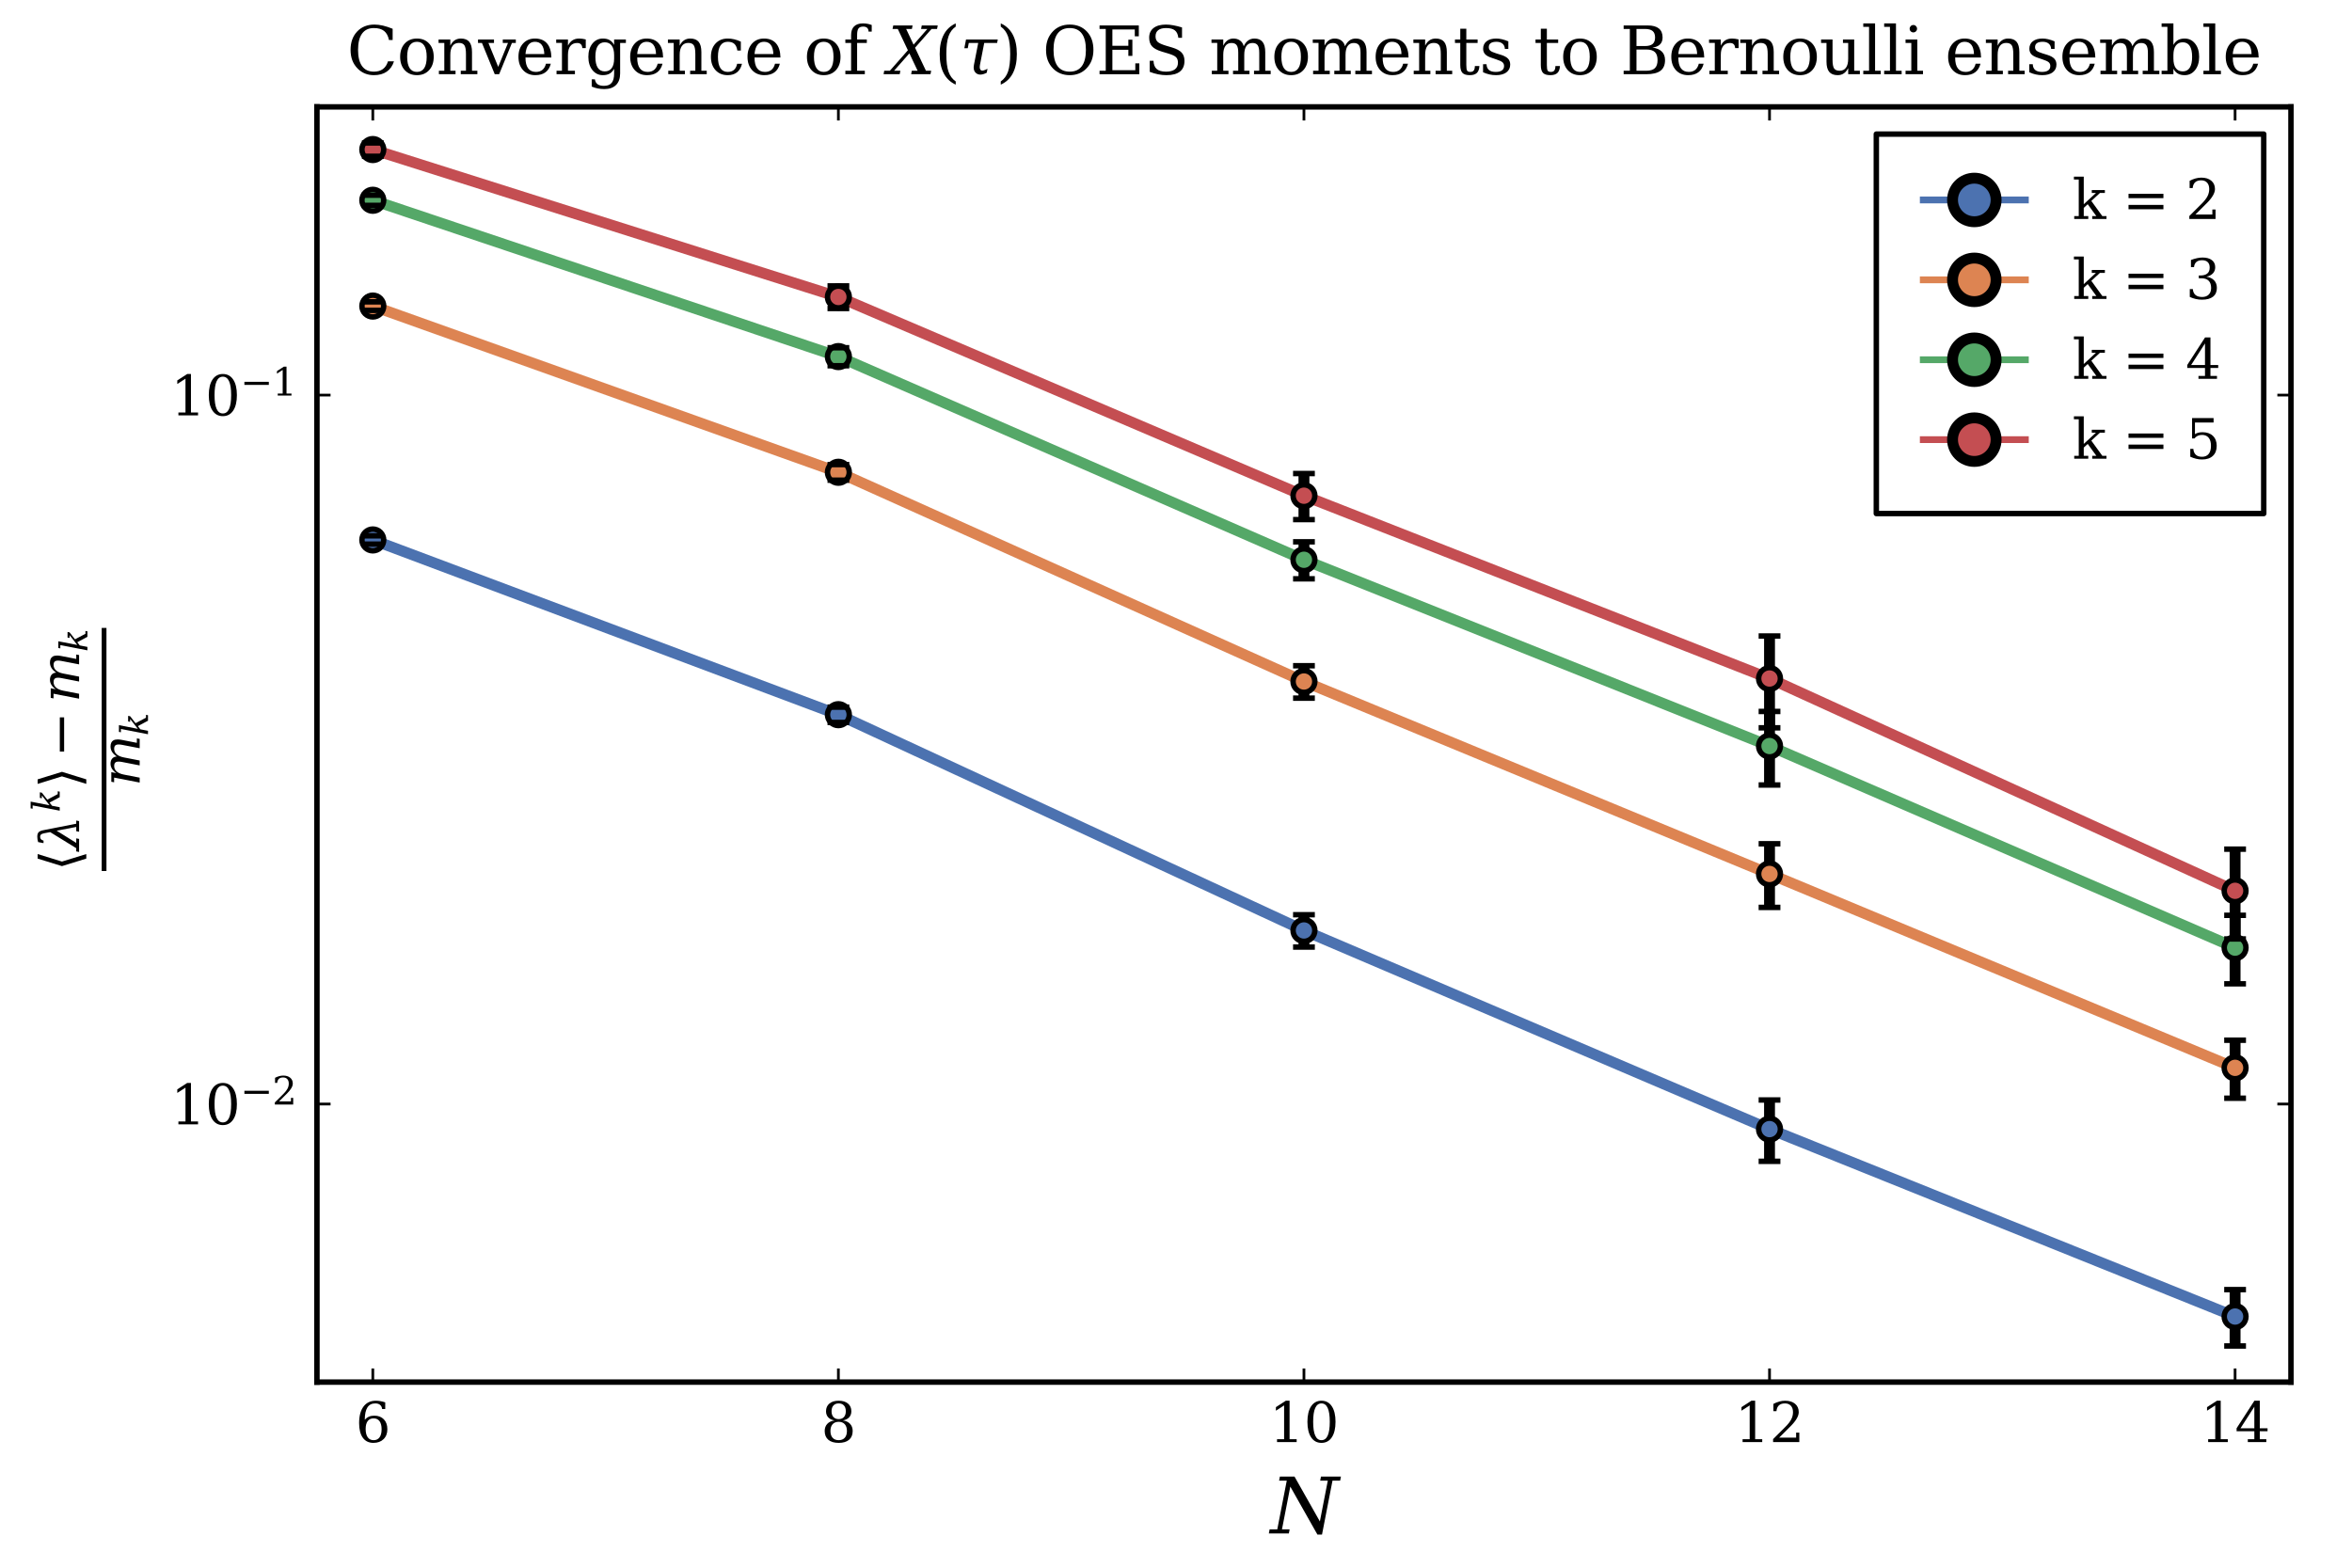 <?xml version="1.0" encoding="utf-8" standalone="no"?>
<!DOCTYPE svg PUBLIC "-//W3C//DTD SVG 1.1//EN"
  "http://www.w3.org/Graphics/SVG/1.1/DTD/svg11.dtd">
<svg xmlns:xlink="http://www.w3.org/1999/xlink" width="432pt" height="288pt" viewBox="0 0 432 288" xmlns="http://www.w3.org/2000/svg" version="1.1">
 <defs>
  <style type="text/css">*{stroke-linejoin: round; stroke-linecap: butt}</style>
 </defs>
 <g id="figure_1">
  <g id="patch_1">
   <path d="M 0 288 
L 432 288 
L 432 0 
L 0 0 
z
" style="fill: #ffffff"/>
  </g>
  <g id="axes_1">
   <g id="patch_2">
    <path d="M 58.215 253.905 
L 420.788 253.905 
L 420.788 19.635 
L 58.215 19.635 
z
" style="fill: #ffffff"/>
   </g>
   <g id="line2d_1">
    <path d="M 68.476 99.192 
L 153.989 131.294 
L 239.501 170.937 
L 325.014 207.428 
L 410.526 241.86 
" clip-path="url(#p0c65698b7c)" style="fill: none; stroke: #4c72b0; stroke-width: 2"/>
   </g>
   <g id="line2d_2">
    <path d="M 68.476 99.959 
L 68.476 98.436 
" clip-path="url(#p0c65698b7c)" style="fill: none; stroke: #000000; stroke-width: 2"/>
   </g>
   <g id="line2d_3">
    <path d="M 153.989 132.722 
L 153.989 129.901 
" clip-path="url(#p0c65698b7c)" style="fill: none; stroke: #000000; stroke-width: 2"/>
   </g>
   <g id="line2d_4">
    <path d="M 239.501 173.987 
L 239.501 168.042 
" clip-path="url(#p0c65698b7c)" style="fill: none; stroke: #000000; stroke-width: 2"/>
   </g>
   <g id="line2d_5">
    <path d="M 325.014 213.34 
L 325.014 202.076 
" clip-path="url(#p0c65698b7c)" style="fill: none; stroke: #000000; stroke-width: 2"/>
   </g>
   <g id="line2d_6">
    <path d="M 410.526 247.275 
L 410.526 236.918 
" clip-path="url(#p0c65698b7c)" style="fill: none; stroke: #000000; stroke-width: 2"/>
   </g>
   <g id="PathCollection_1">
    <defs>
     <path id="me21ee77f30" d="M 0 2 
C 0.53 2 1.039 1.789 1.414 1.414 
C 1.789 1.039 2 0.53 2 0 
C 2 -0.53 1.789 -1.039 1.414 -1.414 
C 1.039 -1.789 0.53 -2 0 -2 
C -0.53 -2 -1.039 -1.789 -1.414 -1.414 
C -1.789 -1.039 -2 -0.53 -2 0 
C -2 0.53 -1.789 1.039 -1.414 1.414 
C -1.039 1.789 -0.53 2 0 2 
z
" style="stroke: #000000"/>
    </defs>
    <g clip-path="url(#p0c65698b7c)">
     <use xlink:href="#me21ee77f30" x="68.476" y="99.192" style="fill: #4c72b0; stroke: #000000"/>
     <use xlink:href="#me21ee77f30" x="153.989" y="131.294" style="fill: #4c72b0; stroke: #000000"/>
     <use xlink:href="#me21ee77f30" x="239.501" y="170.937" style="fill: #4c72b0; stroke: #000000"/>
     <use xlink:href="#me21ee77f30" x="325.014" y="207.428" style="fill: #4c72b0; stroke: #000000"/>
     <use xlink:href="#me21ee77f30" x="410.526" y="241.86" style="fill: #4c72b0; stroke: #000000"/>
    </g>
   </g>
   <g id="PathCollection_2">
    <defs>
     <path id="m647d1af479" d="M 2 0 
L -2 -0 
" style="stroke: #000000"/>
    </defs>
    <g clip-path="url(#p0c65698b7c)">
     <use xlink:href="#m647d1af479" x="68.476" y="99.959" style="stroke: #000000"/>
     <use xlink:href="#m647d1af479" x="68.476" y="98.436" style="stroke: #000000"/>
    </g>
   </g>
   <g id="PathCollection_3">
    <g clip-path="url(#p0c65698b7c)">
     <use xlink:href="#m647d1af479" x="153.989" y="132.722" style="stroke: #000000"/>
     <use xlink:href="#m647d1af479" x="153.989" y="129.901" style="stroke: #000000"/>
    </g>
   </g>
   <g id="PathCollection_4">
    <g clip-path="url(#p0c65698b7c)">
     <use xlink:href="#m647d1af479" x="239.501" y="173.987" style="stroke: #000000"/>
     <use xlink:href="#m647d1af479" x="239.501" y="168.042" style="stroke: #000000"/>
    </g>
   </g>
   <g id="PathCollection_5">
    <g clip-path="url(#p0c65698b7c)">
     <use xlink:href="#m647d1af479" x="325.014" y="213.34" style="stroke: #000000"/>
     <use xlink:href="#m647d1af479" x="325.014" y="202.076" style="stroke: #000000"/>
    </g>
   </g>
   <g id="PathCollection_6">
    <g clip-path="url(#p0c65698b7c)">
     <use xlink:href="#m647d1af479" x="410.526" y="247.275" style="stroke: #000000"/>
     <use xlink:href="#m647d1af479" x="410.526" y="236.918" style="stroke: #000000"/>
    </g>
   </g>
   <g id="matplotlib.axis_1">
    <g id="xtick_1">
     <g id="line2d_7">
      <defs>
       <path id="m4959d62f63" d="M 0 0 
L 0 -2.5 
" style="stroke: #000000; stroke-width: 0.5"/>
      </defs>
      <g>
       <use xlink:href="#m4959d62f63" x="68.476" y="253.905" style="stroke: #000000; stroke-width: 0.5"/>
      </g>
     </g>
     <g id="line2d_8">
      <defs>
       <path id="me2db47937f" d="M 0 0 
L 0 2.5 
" style="stroke: #000000; stroke-width: 0.5"/>
      </defs>
      <g>
       <use xlink:href="#me2db47937f" x="68.476" y="19.635" style="stroke: #000000; stroke-width: 0.5"/>
      </g>
     </g>
     <g id="text_1">
      <!-- $6$ -->
      <g transform="translate(65.276 265.004) scale(0.1 -0.1)">
       <defs>
        <path id="DejaVuSerif-36" d="M 2094 219 
Q 2534 219 2771 542 
Q 3009 866 3009 1472 
Q 3009 2078 2771 2401 
Q 2534 2725 2094 2725 
Q 1647 2725 1412 2412 
Q 1178 2100 1178 1509 
Q 1178 888 1415 553 
Q 1653 219 2094 219 
z
M 1075 2569 
Q 1288 2803 1556 2918 
Q 1825 3034 2163 3034 
Q 2859 3034 3264 2615 
Q 3669 2197 3669 1472 
Q 3669 763 3233 336 
Q 2797 -91 2069 -91 
Q 1278 -91 853 498 
Q 428 1088 428 2181 
Q 428 3406 931 4078 
Q 1434 4750 2350 4750 
Q 2597 4750 2869 4703 
Q 3141 4656 3425 4563 
L 3425 3794 
L 3072 3794 
Q 3034 4109 2831 4275 
Q 2628 4441 2284 4441 
Q 1678 4441 1381 3981 
Q 1084 3522 1075 2569 
z
" transform="scale(0.016)"/>
       </defs>
       <use xlink:href="#DejaVuSerif-36" transform="translate(0 0.781)"/>
      </g>
     </g>
    </g>
    <g id="xtick_2">
     <g id="line2d_9">
      <g>
       <use xlink:href="#m4959d62f63" x="153.989" y="253.905" style="stroke: #000000; stroke-width: 0.5"/>
      </g>
     </g>
     <g id="line2d_10">
      <g>
       <use xlink:href="#me2db47937f" x="153.989" y="19.635" style="stroke: #000000; stroke-width: 0.5"/>
      </g>
     </g>
     <g id="text_2">
      <!-- $8$ -->
      <g transform="translate(150.789 265.004) scale(0.1 -0.1)">
       <defs>
        <path id="DejaVuSerif-38" d="M 2981 1275 
Q 2981 1775 2732 2051 
Q 2484 2328 2034 2328 
Q 1584 2328 1336 2051 
Q 1088 1775 1088 1275 
Q 1088 772 1336 495 
Q 1584 219 2034 219 
Q 2484 219 2732 495 
Q 2981 772 2981 1275 
z
M 2853 3541 
Q 2853 3966 2637 4203 
Q 2422 4441 2034 4441 
Q 1650 4441 1433 4203 
Q 1216 3966 1216 3541 
Q 1216 3113 1433 2875 
Q 1650 2638 2034 2638 
Q 2422 2638 2637 2875 
Q 2853 3113 2853 3541 
z
M 2516 2484 
Q 3047 2413 3344 2092 
Q 3641 1772 3641 1275 
Q 3641 619 3225 264 
Q 2809 -91 2034 -91 
Q 1263 -91 845 264 
Q 428 619 428 1275 
Q 428 1772 725 2092 
Q 1022 2413 1556 2484 
Q 1084 2569 832 2842 
Q 581 3116 581 3541 
Q 581 4103 968 4426 
Q 1356 4750 2034 4750 
Q 2713 4750 3100 4426 
Q 3488 4103 3488 3541 
Q 3488 3116 3236 2842 
Q 2984 2569 2516 2484 
z
" transform="scale(0.016)"/>
       </defs>
       <use xlink:href="#DejaVuSerif-38" transform="translate(0 0.781)"/>
      </g>
     </g>
    </g>
    <g id="xtick_3">
     <g id="line2d_11">
      <g>
       <use xlink:href="#m4959d62f63" x="239.501" y="253.905" style="stroke: #000000; stroke-width: 0.5"/>
      </g>
     </g>
     <g id="line2d_12">
      <g>
       <use xlink:href="#me2db47937f" x="239.501" y="19.635" style="stroke: #000000; stroke-width: 0.5"/>
      </g>
     </g>
     <g id="text_3">
      <!-- $10$ -->
      <g transform="translate(233.101 265.004) scale(0.1 -0.1)">
       <defs>
        <path id="DejaVuSerif-31" d="M 909 0 
L 909 331 
L 1722 331 
L 1722 4213 
L 781 3603 
L 781 4013 
L 1919 4750 
L 2350 4750 
L 2350 331 
L 3163 331 
L 3163 0 
L 909 0 
z
" transform="scale(0.016)"/>
        <path id="DejaVuSerif-30" d="M 2034 219 
Q 2513 219 2750 744 
Q 2988 1269 2988 2328 
Q 2988 3391 2750 3916 
Q 2513 4441 2034 4441 
Q 1556 4441 1318 3916 
Q 1081 3391 1081 2328 
Q 1081 1269 1318 744 
Q 1556 219 2034 219 
z
M 2034 -91 
Q 1275 -91 848 546 
Q 422 1184 422 2328 
Q 422 3475 848 4112 
Q 1275 4750 2034 4750 
Q 2797 4750 3222 4112 
Q 3647 3475 3647 2328 
Q 3647 1184 3222 546 
Q 2797 -91 2034 -91 
z
" transform="scale(0.016)"/>
       </defs>
       <use xlink:href="#DejaVuSerif-31" transform="translate(0 0.781)"/>
       <use xlink:href="#DejaVuSerif-30" transform="translate(63.623 0.781)"/>
      </g>
     </g>
    </g>
    <g id="xtick_4">
     <g id="line2d_13">
      <g>
       <use xlink:href="#m4959d62f63" x="325.014" y="253.905" style="stroke: #000000; stroke-width: 0.5"/>
      </g>
     </g>
     <g id="line2d_14">
      <g>
       <use xlink:href="#me2db47937f" x="325.014" y="19.635" style="stroke: #000000; stroke-width: 0.5"/>
      </g>
     </g>
     <g id="text_4">
      <!-- $12$ -->
      <g transform="translate(318.614 265.004) scale(0.1 -0.1)">
       <defs>
        <path id="DejaVuSerif-32" d="M 819 3553 
L 469 3553 
L 469 4384 
Q 803 4563 1142 4656 
Q 1481 4750 1806 4750 
Q 2534 4750 2956 4397 
Q 3378 4044 3378 3438 
Q 3378 2753 2422 1800 
Q 2347 1728 2309 1691 
L 1131 513 
L 3078 513 
L 3078 1088 
L 3444 1088 
L 3444 0 
L 434 0 
L 434 341 
L 1850 1753 
Q 2319 2222 2519 2614 
Q 2719 3006 2719 3438 
Q 2719 3909 2473 4175 
Q 2228 4441 1797 4441 
Q 1350 4441 1106 4219 
Q 863 3997 819 3553 
z
" transform="scale(0.016)"/>
       </defs>
       <use xlink:href="#DejaVuSerif-31" transform="translate(0 0.781)"/>
       <use xlink:href="#DejaVuSerif-32" transform="translate(63.623 0.781)"/>
      </g>
     </g>
    </g>
    <g id="xtick_5">
     <g id="line2d_15">
      <g>
       <use xlink:href="#m4959d62f63" x="410.526" y="253.905" style="stroke: #000000; stroke-width: 0.5"/>
      </g>
     </g>
     <g id="line2d_16">
      <g>
       <use xlink:href="#me2db47937f" x="410.526" y="19.635" style="stroke: #000000; stroke-width: 0.5"/>
      </g>
     </g>
     <g id="text_5">
      <!-- $14$ -->
      <g transform="translate(404.126 265.004) scale(0.1 -0.1)">
       <defs>
        <path id="DejaVuSerif-34" d="M 2234 1581 
L 2234 4063 
L 641 1581 
L 2234 1581 
z
M 3609 0 
L 1484 0 
L 1484 331 
L 2234 331 
L 2234 1247 
L 197 1247 
L 197 1588 
L 2241 4750 
L 2859 4750 
L 2859 1581 
L 3750 1581 
L 3750 1247 
L 2859 1247 
L 2859 331 
L 3609 331 
L 3609 0 
z
" transform="scale(0.016)"/>
       </defs>
       <use xlink:href="#DejaVuSerif-31" transform="translate(0 0.781)"/>
       <use xlink:href="#DejaVuSerif-34" transform="translate(63.623 0.781)"/>
      </g>
     </g>
    </g>
    <g id="text_6">
     <!-- $N$ -->
     <g transform="translate(233.341 281.721) scale(0.14 -0.14)">
      <defs>
       <path id="DejaVuSerif-Italic-4e" d="M -128 0 
L -66 331 
L 563 331 
L 1341 4331 
L 713 4331 
L 778 4666 
L 1975 4666 
L 4056 984 
L 4706 4331 
L 4081 4331 
L 4147 4666 
L 5784 4666 
L 5719 4331 
L 5091 4331 
L 4231 -91 
L 3853 -91 
L 1631 3841 
L 947 331 
L 1575 331 
L 1513 0 
L -128 0 
z
" transform="scale(0.016)"/>
      </defs>
      <use xlink:href="#DejaVuSerif-Italic-4e" transform="translate(0 0.094)"/>
     </g>
    </g>
   </g>
   <g id="matplotlib.axis_2">
    <g id="ytick_1">
     <g id="line2d_17">
      <defs>
       <path id="m28ca7cf082" d="M 0 0 
L 2.5 0 
" style="stroke: #000000; stroke-width: 0.5"/>
      </defs>
      <g>
       <use xlink:href="#m28ca7cf082" x="58.215" y="202.82" style="stroke: #000000; stroke-width: 0.5"/>
      </g>
     </g>
     <g id="line2d_18">
      <defs>
       <path id="mbd36f2541d" d="M 0 0 
L -2.5 0 
" style="stroke: #000000; stroke-width: 0.5"/>
      </defs>
      <g>
       <use xlink:href="#mbd36f2541d" x="420.788" y="202.82" style="stroke: #000000; stroke-width: 0.5"/>
      </g>
     </g>
     <g id="text_7">
      <!-- $10^{-2}$ -->
      <g transform="translate(31.314 206.619) scale(0.1 -0.1)">
       <defs>
        <path id="DejaVuSerif-2212" d="M 678 2259 
L 4684 2259 
L 4684 1753 
L 678 1753 
L 678 2259 
z
" transform="scale(0.016)"/>
       </defs>
       <use xlink:href="#DejaVuSerif-31" transform="translate(0 0.713)"/>
       <use xlink:href="#DejaVuSerif-30" transform="translate(63.623 0.713)"/>
       <use xlink:href="#DejaVuSerif-2212" transform="translate(128.154 37.047) scale(0.7)"/>
       <use xlink:href="#DejaVuSerif-32" transform="translate(186.807 37.047) scale(0.7)"/>
      </g>
     </g>
    </g>
    <g id="ytick_2">
     <g id="line2d_19">
      <g>
       <use xlink:href="#m28ca7cf082" x="58.215" y="72.579" style="stroke: #000000; stroke-width: 0.5"/>
      </g>
     </g>
     <g id="line2d_20">
      <g>
       <use xlink:href="#mbd36f2541d" x="420.788" y="72.579" style="stroke: #000000; stroke-width: 0.5"/>
      </g>
     </g>
     <g id="text_8">
      <!-- $10^{-1}$ -->
      <g transform="translate(31.314 76.378) scale(0.1 -0.1)">
       <use xlink:href="#DejaVuSerif-31" transform="translate(0 0.713)"/>
       <use xlink:href="#DejaVuSerif-30" transform="translate(63.623 0.713)"/>
       <use xlink:href="#DejaVuSerif-2212" transform="translate(128.154 37.047) scale(0.7)"/>
       <use xlink:href="#DejaVuSerif-31" transform="translate(186.807 37.047) scale(0.7)"/>
      </g>
     </g>
    </g>
    <g id="text_9">
     <!-- $\frac{\langle \lambda^k \rangle - m_k}{m_k}$ -->
     <g transform="translate(22.274 160.01) rotate(-90) scale(0.14 -0.14)">
      <defs>
       <path id="DejaVuSerif-27e8" d="M 572 2006 
L 1453 4856 
L 1984 4856 
L 1103 2006 
L 1984 -844 
L 1453 -844 
L 572 2006 
z
" transform="scale(0.016)"/>
       <path id="DejaVuSerif-Italic-3bb" d="M 1984 4084 
Q 1925 4372 1834 4466 
Q 1744 4563 1578 4563 
Q 1391 4563 1288 4472 
Q 1178 4378 1119 4166 
L 825 4166 
L 947 4800 
Q 1113 4847 1272 4872 
Q 1431 4897 1578 4897 
Q 1925 4897 2088 4753 
Q 2253 4613 2334 4225 
L 3100 334 
L 3472 334 
L 3406 0 
L 2159 0 
L 2225 334 
L 2722 334 
L 2281 2628 
L 853 334 
L 1384 334 
L 1319 0 
L -209 0 
L -144 334 
L 234 334 
L 2116 3388 
L 1984 4084 
z
" transform="scale(0.016)"/>
       <path id="DejaVuSerif-Italic-6b" d="M 2113 2075 
L 3034 331 
L 3513 331 
L 3450 0 
L 2528 0 
L 1622 1697 
L 1088 1275 
L 841 0 
L 266 0 
L 1147 4531 
L 594 4531 
L 656 4863 
L 1784 4863 
L 1169 1697 
L 2822 2988 
L 2344 2988 
L 2406 3322 
L 3341 3322 
L 3278 2988 
L 2113 2075 
z
" transform="scale(0.016)"/>
       <path id="DejaVuSerif-27e9" d="M 1925 2006 
L 1044 -844 
L 513 -844 
L 1394 2006 
L 513 4856 
L 1044 4856 
L 1925 2006 
z
" transform="scale(0.016)"/>
       <path id="DejaVuSerif-Italic-6d" d="M 3503 2675 
Q 3741 3041 4034 3227 
Q 4328 3413 4672 3413 
Q 5194 3413 5388 3088 
Q 5503 2894 5503 2578 
Q 5503 2372 5453 2113 
L 5106 331 
L 5625 331 
L 5563 0 
L 4469 0 
L 4866 2047 
Q 4913 2291 4913 2466 
Q 4913 2659 4856 2772 
Q 4750 2988 4403 2988 
Q 4019 2988 3761 2697 
Q 3503 2406 3394 1850 
L 3034 0 
L 2459 0 
L 2863 2069 
Q 2906 2303 2906 2472 
Q 2906 2666 2850 2775 
Q 2741 2988 2394 2988 
Q 2009 2988 1751 2697 
Q 1494 2406 1384 1850 
L 1025 0 
L 450 0 
L 1031 2994 
L 481 2994 
L 544 3322 
L 1669 3322 
L 1556 2731 
Q 1778 3063 2059 3238 
Q 2341 3413 2653 3413 
Q 3041 3413 3262 3220 
Q 3484 3028 3503 2675 
z
" transform="scale(0.016)"/>
      </defs>
      <use xlink:href="#DejaVuSerif-27e8" transform="translate(0 55.334) scale(0.7)"/>
      <use xlink:href="#DejaVuSerif-Italic-3bb" transform="translate(27.31 55.334) scale(0.7)"/>
      <use xlink:href="#DejaVuSerif-Italic-6b" transform="translate(77.054 80.768) scale(0.49)"/>
      <use xlink:href="#DejaVuSerif-27e9" transform="translate(108.562 55.334) scale(0.7)"/>
      <use xlink:href="#DejaVuSerif-2212" transform="translate(149.147 55.334) scale(0.7)"/>
      <use xlink:href="#DejaVuSerif-Italic-6d" transform="translate(221.075 55.334) scale(0.7)"/>
      <use xlink:href="#DejaVuSerif-Italic-6b" transform="translate(287.452 44.433) scale(0.49)"/>
      <use xlink:href="#DejaVuSerif-Italic-6d" transform="translate(111 -24.146) scale(0.7)"/>
      <use xlink:href="#DejaVuSerif-Italic-6b" transform="translate(177.377 -35.047) scale(0.49)"/>
      <path d="M 0 19.433 
L 0 25.683 
L 318.961 25.683 
L 318.961 19.433 
L 0 19.433 
z
"/>
     </g>
    </g>
   </g>
   <g id="line2d_21">
    <path d="M 68.476 56.228 
L 153.989 86.762 
L 239.501 125.199 
L 325.014 160.55 
L 410.526 196.173 
" clip-path="url(#p0c65698b7c)" style="fill: none; stroke: #dd8452; stroke-width: 2"/>
   </g>
   <g id="line2d_22">
    <path d="M 68.476 57.019 
L 68.476 55.448 
" clip-path="url(#p0c65698b7c)" style="fill: none; stroke: #000000; stroke-width: 2"/>
   </g>
   <g id="line2d_23">
    <path d="M 153.989 88.212 
L 153.989 85.349 
" clip-path="url(#p0c65698b7c)" style="fill: none; stroke: #000000; stroke-width: 2"/>
   </g>
   <g id="line2d_24">
    <path d="M 239.501 128.254 
L 239.501 122.301 
" clip-path="url(#p0c65698b7c)" style="fill: none; stroke: #000000; stroke-width: 2"/>
   </g>
   <g id="line2d_25">
    <path d="M 325.014 166.701 
L 325.014 155.003 
" clip-path="url(#p0c65698b7c)" style="fill: none; stroke: #000000; stroke-width: 2"/>
   </g>
   <g id="line2d_26">
    <path d="M 410.526 201.751 
L 410.526 191.096 
" clip-path="url(#p0c65698b7c)" style="fill: none; stroke: #000000; stroke-width: 2"/>
   </g>
   <g id="PathCollection_7">
    <defs>
     <path id="m3c79c3459e" d="M 0 2 
C 0.53 2 1.039 1.789 1.414 1.414 
C 1.789 1.039 2 0.53 2 0 
C 2 -0.53 1.789 -1.039 1.414 -1.414 
C 1.039 -1.789 0.53 -2 0 -2 
C -0.53 -2 -1.039 -1.789 -1.414 -1.414 
C -1.789 -1.039 -2 -0.53 -2 0 
C -2 0.53 -1.789 1.039 -1.414 1.414 
C -1.039 1.789 -0.53 2 0 2 
z
" style="stroke: #000000"/>
    </defs>
    <g clip-path="url(#p0c65698b7c)">
     <use xlink:href="#m3c79c3459e" x="68.476" y="56.228" style="fill: #dd8452; stroke: #000000"/>
     <use xlink:href="#m3c79c3459e" x="153.989" y="86.762" style="fill: #dd8452; stroke: #000000"/>
     <use xlink:href="#m3c79c3459e" x="239.501" y="125.199" style="fill: #dd8452; stroke: #000000"/>
     <use xlink:href="#m3c79c3459e" x="325.014" y="160.55" style="fill: #dd8452; stroke: #000000"/>
     <use xlink:href="#m3c79c3459e" x="410.526" y="196.173" style="fill: #dd8452; stroke: #000000"/>
    </g>
   </g>
   <g id="PathCollection_8">
    <g clip-path="url(#p0c65698b7c)">
     <use xlink:href="#m647d1af479" x="68.476" y="57.019" style="stroke: #000000"/>
     <use xlink:href="#m647d1af479" x="68.476" y="55.448" style="stroke: #000000"/>
    </g>
   </g>
   <g id="PathCollection_9">
    <g clip-path="url(#p0c65698b7c)">
     <use xlink:href="#m647d1af479" x="153.989" y="88.212" style="stroke: #000000"/>
     <use xlink:href="#m647d1af479" x="153.989" y="85.349" style="stroke: #000000"/>
    </g>
   </g>
   <g id="PathCollection_10">
    <g clip-path="url(#p0c65698b7c)">
     <use xlink:href="#m647d1af479" x="239.501" y="128.254" style="stroke: #000000"/>
     <use xlink:href="#m647d1af479" x="239.501" y="122.301" style="stroke: #000000"/>
    </g>
   </g>
   <g id="PathCollection_11">
    <g clip-path="url(#p0c65698b7c)">
     <use xlink:href="#m647d1af479" x="325.014" y="166.701" style="stroke: #000000"/>
     <use xlink:href="#m647d1af479" x="325.014" y="155.003" style="stroke: #000000"/>
    </g>
   </g>
   <g id="PathCollection_12">
    <g clip-path="url(#p0c65698b7c)">
     <use xlink:href="#m647d1af479" x="410.526" y="201.751" style="stroke: #000000"/>
     <use xlink:href="#m647d1af479" x="410.526" y="191.096" style="stroke: #000000"/>
    </g>
   </g>
   <g id="patch_3">
    <path d="M 58.215 253.905 
L 58.215 19.635 
" style="fill: none; stroke: #000000; stroke-linejoin: miter; stroke-linecap: square"/>
   </g>
   <g id="patch_4">
    <path d="M 420.788 253.905 
L 420.788 19.635 
" style="fill: none; stroke: #000000; stroke-linejoin: miter; stroke-linecap: square"/>
   </g>
   <g id="patch_5">
    <path d="M 58.215 253.905 
L 420.788 253.905 
" style="fill: none; stroke: #000000; stroke-linejoin: miter; stroke-linecap: square"/>
   </g>
   <g id="patch_6">
    <path d="M 58.215 19.635 
L 420.788 19.635 
" style="fill: none; stroke: #000000; stroke-linejoin: miter; stroke-linecap: square"/>
   </g>
   <g id="line2d_27">
    <path d="M 68.476 36.791 
L 153.989 65.509 
L 239.501 102.834 
L 325.014 137.054 
L 410.526 174.093 
" clip-path="url(#p0c65698b7c)" style="fill: none; stroke: #55a868; stroke-width: 2"/>
   </g>
   <g id="line2d_28">
    <path d="M 68.476 37.735 
L 68.476 35.862 
" clip-path="url(#p0c65698b7c)" style="fill: none; stroke: #000000; stroke-width: 2"/>
   </g>
   <g id="line2d_29">
    <path d="M 153.989 67.187 
L 153.989 63.881 
" clip-path="url(#p0c65698b7c)" style="fill: none; stroke: #000000; stroke-width: 2"/>
   </g>
   <g id="line2d_30">
    <path d="M 239.501 106.334 
L 239.501 99.537 
" clip-path="url(#p0c65698b7c)" style="fill: none; stroke: #000000; stroke-width: 2"/>
   </g>
   <g id="line2d_31">
    <path d="M 325.014 144.21 
L 325.014 130.703 
" clip-path="url(#p0c65698b7c)" style="fill: none; stroke: #000000; stroke-width: 2"/>
   </g>
   <g id="line2d_32">
    <path d="M 410.526 180.737 
L 410.526 168.148 
" clip-path="url(#p0c65698b7c)" style="fill: none; stroke: #000000; stroke-width: 2"/>
   </g>
   <g id="text_10">
    <!-- Convergence of $X(\tau)$ OES moments to Bernoulli ensemble -->
    <g transform="translate(63.701 13.635) scale(0.12 -0.12)">
     <defs>
      <path id="DejaVuSerif-43" d="M 4513 1234 
Q 4306 581 3820 245 
Q 3334 -91 2591 -91 
Q 2134 -91 1743 65 
Q 1353 222 1050 525 
Q 700 875 529 1320 
Q 359 1766 359 2328 
Q 359 3416 987 4083 
Q 1616 4750 2644 4750 
Q 3025 4750 3456 4650 
Q 3888 4550 4384 4347 
L 4384 3272 
L 4031 3272 
Q 3916 3859 3567 4137 
Q 3219 4416 2591 4416 
Q 1844 4416 1459 3886 
Q 1075 3356 1075 2328 
Q 1075 1303 1459 773 
Q 1844 244 2591 244 
Q 3113 244 3450 492 
Q 3788 741 3938 1234 
L 4513 1234 
z
" transform="scale(0.016)"/>
      <path id="DejaVuSerif-6f" d="M 1925 219 
Q 2388 219 2623 584 
Q 2859 950 2859 1663 
Q 2859 2375 2623 2739 
Q 2388 3103 1925 3103 
Q 1463 3103 1227 2739 
Q 991 2375 991 1663 
Q 991 950 1228 584 
Q 1466 219 1925 219 
z
M 1925 -91 
Q 1200 -91 759 389 
Q 319 869 319 1663 
Q 319 2456 758 2934 
Q 1197 3413 1925 3413 
Q 2653 3413 3092 2934 
Q 3531 2456 3531 1663 
Q 3531 869 3092 389 
Q 2653 -91 1925 -91 
z
" transform="scale(0.016)"/>
      <path id="DejaVuSerif-6e" d="M 263 0 
L 263 331 
L 781 331 
L 781 2988 
L 231 2988 
L 231 3322 
L 1356 3322 
L 1356 2731 
Q 1516 3069 1770 3241 
Q 2025 3413 2363 3413 
Q 2913 3413 3172 3097 
Q 3431 2781 3431 2113 
L 3431 331 
L 3944 331 
L 3944 0 
L 2356 0 
L 2356 331 
L 2853 331 
L 2853 1931 
Q 2853 2541 2703 2767 
Q 2553 2994 2175 2994 
Q 1775 2994 1565 2701 
Q 1356 2409 1356 1850 
L 1356 331 
L 1856 331 
L 1856 0 
L 263 0 
z
" transform="scale(0.016)"/>
      <path id="DejaVuSerif-76" d="M 1581 0 
L 359 2988 
L -19 2988 
L -19 3322 
L 1509 3322 
L 1509 2988 
L 978 2988 
L 1913 703 
L 2847 2988 
L 2350 2988 
L 2350 3322 
L 3597 3322 
L 3597 2988 
L 3225 2988 
L 2003 0 
L 1581 0 
z
" transform="scale(0.016)"/>
      <path id="DejaVuSerif-65" d="M 3469 1600 
L 991 1600 
L 991 1575 
Q 991 903 1244 561 
Q 1497 219 1991 219 
Q 2369 219 2611 417 
Q 2853 616 2950 1006 
L 3413 1006 
Q 3275 459 2904 184 
Q 2534 -91 1931 -91 
Q 1203 -91 761 389 
Q 319 869 319 1663 
Q 319 2450 753 2931 
Q 1188 3413 1894 3413 
Q 2647 3413 3050 2948 
Q 3453 2484 3469 1600 
z
M 2791 1931 
Q 2772 2513 2545 2808 
Q 2319 3103 1894 3103 
Q 1497 3103 1269 2806 
Q 1041 2509 991 1931 
L 2791 1931 
z
" transform="scale(0.016)"/>
      <path id="DejaVuSerif-72" d="M 3059 3328 
L 3059 2497 
L 2728 2497 
Q 2713 2744 2591 2866 
Q 2469 2988 2234 2988 
Q 1809 2988 1582 2694 
Q 1356 2400 1356 1850 
L 1356 331 
L 2022 331 
L 2022 0 
L 263 0 
L 263 331 
L 781 331 
L 781 2994 
L 231 2994 
L 231 3322 
L 1356 3322 
L 1356 2731 
Q 1525 3078 1790 3245 
Q 2056 3413 2438 3413 
Q 2578 3413 2733 3391 
Q 2888 3369 3059 3328 
z
" transform="scale(0.016)"/>
      <path id="DejaVuSerif-67" d="M 3359 2988 
L 3359 72 
Q 3359 -644 2965 -1033 
Q 2572 -1422 1844 -1422 
Q 1516 -1422 1216 -1362 
Q 916 -1303 641 -1184 
L 641 -488 
L 941 -488 
Q 997 -813 1206 -963 
Q 1416 -1113 1806 -1113 
Q 2313 -1113 2548 -827 
Q 2784 -541 2784 72 
L 2784 519 
Q 2616 206 2355 57 
Q 2094 -91 1709 -91 
Q 1097 -91 708 395 
Q 319 881 319 1663 
Q 319 2444 706 2928 
Q 1094 3413 1709 3413 
Q 2094 3413 2355 3264 
Q 2616 3116 2784 2803 
L 2784 3322 
L 3909 3322 
L 3909 2988 
L 3359 2988 
z
M 2784 1825 
Q 2784 2422 2554 2737 
Q 2325 3053 1888 3053 
Q 1444 3053 1217 2703 
Q 991 2353 991 1663 
Q 991 975 1217 622 
Q 1444 269 1888 269 
Q 2325 269 2554 583 
Q 2784 897 2784 1497 
L 2784 1825 
z
" transform="scale(0.016)"/>
      <path id="DejaVuSerif-63" d="M 3291 997 
Q 3169 466 2822 187 
Q 2475 -91 1925 -91 
Q 1200 -91 759 389 
Q 319 869 319 1663 
Q 319 2459 759 2936 
Q 1200 3413 1925 3413 
Q 2241 3413 2553 3339 
Q 2866 3266 3181 3116 
L 3181 2266 
L 2847 2266 
Q 2781 2703 2561 2903 
Q 2341 3103 1931 3103 
Q 1466 3103 1228 2742 
Q 991 2381 991 1663 
Q 991 944 1227 581 
Q 1463 219 1931 219 
Q 2303 219 2525 412 
Q 2747 606 2828 997 
L 3291 997 
z
" transform="scale(0.016)"/>
      <path id="DejaVuSerif-20" transform="scale(0.016)"/>
      <path id="DejaVuSerif-66" d="M 2753 4078 
L 2450 4078 
Q 2447 4313 2317 4434 
Q 2188 4556 1941 4556 
Q 1619 4556 1487 4379 
Q 1356 4203 1356 3750 
L 1356 3322 
L 2284 3322 
L 2284 2988 
L 1356 2988 
L 1356 331 
L 2094 331 
L 2094 0 
L 231 0 
L 231 331 
L 781 331 
L 781 2988 
L 231 2988 
L 231 3322 
L 781 3322 
L 781 3738 
Q 781 4294 1070 4578 
Q 1359 4863 1919 4863 
Q 2128 4863 2337 4825 
Q 2547 4788 2753 4709 
L 2753 4078 
z
" transform="scale(0.016)"/>
      <path id="DejaVuSerif-Italic-58" d="M 2056 1997 
L 591 331 
L 1194 331 
L 1131 0 
L -413 0 
L -350 331 
L 188 331 
L 1913 2291 
L 947 4331 
L 447 4331 
L 513 4666 
L 2363 4666 
L 2297 4331 
L 1747 4331 
L 2456 2828 
L 3775 4331 
L 3175 4331 
L 3241 4666 
L 4769 4666 
L 4703 4331 
L 4178 4331 
L 2597 2534 
L 3641 331 
L 4141 331 
L 4075 0 
L 2225 0 
L 2288 331 
L 2844 331 
L 2056 1997 
z
" transform="scale(0.016)"/>
      <path id="DejaVuSerif-28" d="M 2041 -997 
Q 1281 -656 893 83 
Q 506 822 506 1931 
Q 506 3044 893 3783 
Q 1281 4522 2041 4863 
L 2041 4556 
Q 1559 4225 1350 3623 
Q 1141 3022 1141 1931 
Q 1141 844 1350 242 
Q 1559 -359 2041 -691 
L 2041 -997 
z
" transform="scale(0.016)"/>
      <path id="DejaVuSerif-Italic-3c4" d="M 2328 2988 
L 1922 906 
Q 1838 469 2047 363 
Q 2203 284 2641 519 
L 2569 141 
Q 1859 -225 1491 156 
Q 1247 406 1347 906 
L 1753 2988 
L 850 2988 
L 753 2488 
L 425 2488 
L 588 3322 
L 3625 3322 
L 3559 2988 
L 2328 2988 
z
" transform="scale(0.016)"/>
      <path id="DejaVuSerif-29" d="M 453 -997 
L 453 -691 
Q 934 -359 1145 242 
Q 1356 844 1356 1931 
Q 1356 3022 1145 3623 
Q 934 4225 453 4556 
L 453 4863 
Q 1216 4522 1603 3783 
Q 1991 3044 1991 1931 
Q 1991 822 1603 83 
Q 1216 -656 453 -997 
z
" transform="scale(0.016)"/>
      <path id="DejaVuSerif-4f" d="M 2625 244 
Q 3391 244 3781 770 
Q 4172 1297 4172 2328 
Q 4172 3363 3781 3889 
Q 3391 4416 2625 4416 
Q 1856 4416 1465 3889 
Q 1075 3363 1075 2328 
Q 1075 1297 1465 770 
Q 1856 244 2625 244 
z
M 2625 -91 
Q 2150 -91 1751 65 
Q 1353 222 1050 525 
Q 700 875 529 1319 
Q 359 1763 359 2328 
Q 359 2894 529 3339 
Q 700 3784 1050 4134 
Q 1356 4441 1750 4595 
Q 2144 4750 2625 4750 
Q 3641 4750 4266 4084 
Q 4891 3419 4891 2328 
Q 4891 1769 4719 1320 
Q 4547 872 4197 525 
Q 3891 219 3497 64 
Q 3103 -91 2625 -91 
z
" transform="scale(0.016)"/>
      <path id="DejaVuSerif-45" d="M 353 0 
L 353 331 
L 947 331 
L 947 4331 
L 353 4331 
L 353 4666 
L 4109 4666 
L 4109 3628 
L 3725 3628 
L 3725 4281 
L 1581 4281 
L 1581 2719 
L 3109 2719 
L 3109 3303 
L 3494 3303 
L 3494 1753 
L 3109 1753 
L 3109 2338 
L 1581 2338 
L 1581 384 
L 3775 384 
L 3775 1038 
L 4159 1038 
L 4159 0 
L 353 0 
z
" transform="scale(0.016)"/>
      <path id="DejaVuSerif-53" d="M 594 225 
L 594 1288 
L 953 1284 
Q 969 753 1261 498 
Q 1553 244 2150 244 
Q 2706 244 2998 464 
Q 3291 684 3291 1106 
Q 3291 1444 3114 1625 
Q 2938 1806 2369 1978 
L 1753 2163 
Q 1084 2366 811 2669 
Q 538 2972 538 3500 
Q 538 4094 959 4422 
Q 1381 4750 2144 4750 
Q 2469 4750 2856 4679 
Q 3244 4609 3681 4475 
L 3681 3481 
L 3328 3481 
Q 3275 3975 2998 4195 
Q 2722 4416 2156 4416 
Q 1663 4416 1405 4214 
Q 1147 4013 1147 3628 
Q 1147 3294 1340 3103 
Q 1534 2913 2163 2725 
L 2741 2553 
Q 3375 2363 3645 2067 
Q 3916 1772 3916 1275 
Q 3916 597 3481 253 
Q 3047 -91 2188 -91 
Q 1803 -91 1404 -12 
Q 1006 66 594 225 
z
" transform="scale(0.016)"/>
      <path id="DejaVuSerif-6d" d="M 3316 2675 
Q 3481 3041 3739 3227 
Q 3997 3413 4341 3413 
Q 4863 3413 5119 3089 
Q 5375 2766 5375 2113 
L 5375 331 
L 5894 331 
L 5894 0 
L 4300 0 
L 4300 331 
L 4800 331 
L 4800 2047 
Q 4800 2556 4650 2772 
Q 4500 2988 4153 2988 
Q 3769 2988 3567 2697 
Q 3366 2406 3366 1850 
L 3366 331 
L 3866 331 
L 3866 0 
L 2291 0 
L 2291 331 
L 2791 331 
L 2791 2069 
Q 2791 2566 2641 2777 
Q 2491 2988 2144 2988 
Q 1759 2988 1557 2697 
Q 1356 2406 1356 1850 
L 1356 331 
L 1856 331 
L 1856 0 
L 263 0 
L 263 331 
L 781 331 
L 781 2994 
L 231 2994 
L 231 3322 
L 1356 3322 
L 1356 2731 
Q 1516 3063 1762 3238 
Q 2009 3413 2322 3413 
Q 2709 3413 2968 3220 
Q 3228 3028 3316 2675 
z
" transform="scale(0.016)"/>
      <path id="DejaVuSerif-74" d="M 691 2988 
L 184 2988 
L 184 3322 
L 691 3322 
L 691 4353 
L 1269 4353 
L 1269 3322 
L 2350 3322 
L 2350 2988 
L 1269 2988 
L 1269 878 
Q 1269 456 1350 337 
Q 1431 219 1650 219 
Q 1875 219 1978 351 
Q 2081 484 2088 781 
L 2522 781 
Q 2497 328 2275 118 
Q 2053 -91 1600 -91 
Q 1103 -91 897 129 
Q 691 350 691 878 
L 691 2988 
z
" transform="scale(0.016)"/>
      <path id="DejaVuSerif-73" d="M 359 184 
L 359 959 
L 691 959 
Q 703 588 923 403 
Q 1144 219 1575 219 
Q 1963 219 2166 364 
Q 2369 509 2369 788 
Q 2369 1006 2220 1140 
Q 2072 1275 1594 1428 
L 1178 1569 
Q 750 1706 558 1912 
Q 366 2119 366 2438 
Q 366 2894 700 3153 
Q 1034 3413 1625 3413 
Q 1888 3413 2178 3344 
Q 2469 3275 2778 3144 
L 2778 2419 
L 2447 2419 
Q 2434 2741 2221 2922 
Q 2009 3103 1644 3103 
Q 1281 3103 1095 2975 
Q 909 2847 909 2591 
Q 909 2381 1050 2254 
Q 1191 2128 1613 1997 
L 2069 1856 
Q 2541 1709 2748 1489 
Q 2956 1269 2956 922 
Q 2956 450 2595 179 
Q 2234 -91 1600 -91 
Q 1278 -91 972 -22 
Q 666 47 359 184 
z
" transform="scale(0.016)"/>
      <path id="DejaVuSerif-42" d="M 1581 331 
L 2516 331 
Q 3078 331 3337 575 
Q 3597 819 3597 1350 
Q 3597 1878 3339 2120 
Q 3081 2363 2516 2363 
L 1581 2363 
L 1581 331 
z
M 1581 2694 
L 2375 2694 
Q 2888 2694 3123 2891 
Q 3359 3088 3359 3513 
Q 3359 3941 3123 4136 
Q 2888 4331 2375 4331 
L 1581 4331 
L 1581 2694 
z
M 353 0 
L 353 331 
L 947 331 
L 947 4331 
L 353 4331 
L 353 4666 
L 2656 4666 
Q 3363 4666 3720 4377 
Q 4078 4088 4078 3513 
Q 4078 3097 3829 2850 
Q 3581 2603 3103 2547 
Q 3697 2472 4005 2167 
Q 4313 1863 4313 1350 
Q 4313 656 3875 328 
Q 3438 0 2509 0 
L 353 0 
z
" transform="scale(0.016)"/>
      <path id="DejaVuSerif-75" d="M 2266 3322 
L 3341 3322 
L 3341 331 
L 3884 331 
L 3884 0 
L 2766 0 
L 2766 588 
Q 2606 256 2353 82 
Q 2100 -91 1766 -91 
Q 1213 -91 952 223 
Q 691 538 691 1209 
L 691 2988 
L 172 2988 
L 172 3322 
L 1269 3322 
L 1269 1388 
Q 1269 781 1417 556 
Q 1566 331 1947 331 
Q 2347 331 2556 625 
Q 2766 919 2766 1478 
L 2766 2988 
L 2266 2988 
L 2266 3322 
z
" transform="scale(0.016)"/>
      <path id="DejaVuSerif-6c" d="M 1313 331 
L 1856 331 
L 1856 0 
L 184 0 
L 184 331 
L 738 331 
L 738 4531 
L 184 4531 
L 184 4863 
L 1313 4863 
L 1313 331 
z
" transform="scale(0.016)"/>
      <path id="DejaVuSerif-69" d="M 622 4353 
Q 622 4497 726 4603 
Q 831 4709 978 4709 
Q 1122 4709 1226 4603 
Q 1331 4497 1331 4353 
Q 1331 4206 1228 4103 
Q 1125 4000 978 4000 
Q 831 4000 726 4103 
Q 622 4206 622 4353 
z
M 1356 331 
L 1900 331 
L 1900 0 
L 231 0 
L 231 331 
L 781 331 
L 781 2988 
L 231 2988 
L 231 3322 
L 1356 3322 
L 1356 331 
z
" transform="scale(0.016)"/>
      <path id="DejaVuSerif-62" d="M 738 331 
L 738 4531 
L 184 4531 
L 184 4863 
L 1313 4863 
L 1313 2803 
Q 1481 3116 1742 3264 
Q 2003 3413 2388 3413 
Q 3000 3413 3387 2928 
Q 3775 2444 3775 1663 
Q 3775 881 3387 395 
Q 3000 -91 2388 -91 
Q 2003 -91 1742 57 
Q 1481 206 1313 519 
L 1313 0 
L 184 0 
L 184 331 
L 738 331 
z
M 1313 1497 
Q 1313 897 1542 583 
Q 1772 269 2209 269 
Q 2650 269 2876 622 
Q 3103 975 3103 1663 
Q 3103 2353 2876 2703 
Q 2650 3053 2209 3053 
Q 1772 3053 1542 2737 
Q 1313 2422 1313 1825 
L 1313 1497 
z
" transform="scale(0.016)"/>
     </defs>
     <use xlink:href="#DejaVuSerif-43" transform="translate(0 0.016)"/>
     <use xlink:href="#DejaVuSerif-6f" transform="translate(76.514 0.016)"/>
     <use xlink:href="#DejaVuSerif-6e" transform="translate(136.719 0.016)"/>
     <use xlink:href="#DejaVuSerif-76" transform="translate(201.123 0.016)"/>
     <use xlink:href="#DejaVuSerif-65" transform="translate(257.617 0.016)"/>
     <use xlink:href="#DejaVuSerif-72" transform="translate(316.797 0.016)"/>
     <use xlink:href="#DejaVuSerif-67" transform="translate(364.6 0.016)"/>
     <use xlink:href="#DejaVuSerif-65" transform="translate(428.613 0.016)"/>
     <use xlink:href="#DejaVuSerif-6e" transform="translate(487.793 0.016)"/>
     <use xlink:href="#DejaVuSerif-63" transform="translate(552.197 0.016)"/>
     <use xlink:href="#DejaVuSerif-65" transform="translate(608.203 0.016)"/>
     <use xlink:href="#DejaVuSerif-20" transform="translate(667.383 0.016)"/>
     <use xlink:href="#DejaVuSerif-6f" transform="translate(699.17 0.016)"/>
     <use xlink:href="#DejaVuSerif-66" transform="translate(759.375 0.016)"/>
     <use xlink:href="#DejaVuSerif-20" transform="translate(796.387 0.016)"/>
     <use xlink:href="#DejaVuSerif-Italic-58" transform="translate(828.174 0.016)"/>
     <use xlink:href="#DejaVuSerif-28" transform="translate(899.365 0.016)"/>
     <use xlink:href="#DejaVuSerif-Italic-3c4" transform="translate(938.379 0.016)"/>
     <use xlink:href="#DejaVuSerif-29" transform="translate(993.701 0.016)"/>
     <use xlink:href="#DejaVuSerif-20" transform="translate(1032.715 0.016)"/>
     <use xlink:href="#DejaVuSerif-4f" transform="translate(1064.502 0.016)"/>
     <use xlink:href="#DejaVuSerif-45" transform="translate(1146.484 0.016)"/>
     <use xlink:href="#DejaVuSerif-53" transform="translate(1219.482 0.016)"/>
     <use xlink:href="#DejaVuSerif-20" transform="translate(1287.988 0.016)"/>
     <use xlink:href="#DejaVuSerif-6d" transform="translate(1319.775 0.016)"/>
     <use xlink:href="#DejaVuSerif-6f" transform="translate(1414.6 0.016)"/>
     <use xlink:href="#DejaVuSerif-6d" transform="translate(1474.805 0.016)"/>
     <use xlink:href="#DejaVuSerif-65" transform="translate(1569.629 0.016)"/>
     <use xlink:href="#DejaVuSerif-6e" transform="translate(1628.809 0.016)"/>
     <use xlink:href="#DejaVuSerif-74" transform="translate(1693.213 0.016)"/>
     <use xlink:href="#DejaVuSerif-73" transform="translate(1733.398 0.016)"/>
     <use xlink:href="#DejaVuSerif-20" transform="translate(1784.717 0.016)"/>
     <use xlink:href="#DejaVuSerif-74" transform="translate(1816.504 0.016)"/>
     <use xlink:href="#DejaVuSerif-6f" transform="translate(1856.689 0.016)"/>
     <use xlink:href="#DejaVuSerif-20" transform="translate(1916.895 0.016)"/>
     <use xlink:href="#DejaVuSerif-42" transform="translate(1948.682 0.016)"/>
     <use xlink:href="#DejaVuSerif-65" transform="translate(2022.168 0.016)"/>
     <use xlink:href="#DejaVuSerif-72" transform="translate(2081.348 0.016)"/>
     <use xlink:href="#DejaVuSerif-6e" transform="translate(2129.15 0.016)"/>
     <use xlink:href="#DejaVuSerif-6f" transform="translate(2193.555 0.016)"/>
     <use xlink:href="#DejaVuSerif-75" transform="translate(2253.76 0.016)"/>
     <use xlink:href="#DejaVuSerif-6c" transform="translate(2318.164 0.016)"/>
     <use xlink:href="#DejaVuSerif-6c" transform="translate(2350.146 0.016)"/>
     <use xlink:href="#DejaVuSerif-69" transform="translate(2382.129 0.016)"/>
     <use xlink:href="#DejaVuSerif-20" transform="translate(2414.111 0.016)"/>
     <use xlink:href="#DejaVuSerif-65" transform="translate(2445.898 0.016)"/>
     <use xlink:href="#DejaVuSerif-6e" transform="translate(2505.078 0.016)"/>
     <use xlink:href="#DejaVuSerif-73" transform="translate(2569.482 0.016)"/>
     <use xlink:href="#DejaVuSerif-65" transform="translate(2620.801 0.016)"/>
     <use xlink:href="#DejaVuSerif-6d" transform="translate(2679.98 0.016)"/>
     <use xlink:href="#DejaVuSerif-62" transform="translate(2774.805 0.016)"/>
     <use xlink:href="#DejaVuSerif-6c" transform="translate(2838.818 0.016)"/>
     <use xlink:href="#DejaVuSerif-65" transform="translate(2870.801 0.016)"/>
    </g>
   </g>
   <g id="PathCollection_13">
    <defs>
     <path id="mb36a0cdb9a" d="M 0 2 
C 0.53 2 1.039 1.789 1.414 1.414 
C 1.789 1.039 2 0.53 2 0 
C 2 -0.53 1.789 -1.039 1.414 -1.414 
C 1.039 -1.789 0.53 -2 0 -2 
C -0.53 -2 -1.039 -1.789 -1.414 -1.414 
C -1.789 -1.039 -2 -0.53 -2 0 
C -2 0.53 -1.789 1.039 -1.414 1.414 
C -1.039 1.789 -0.53 2 0 2 
z
" style="stroke: #000000"/>
    </defs>
    <g clip-path="url(#p0c65698b7c)">
     <use xlink:href="#mb36a0cdb9a" x="68.476" y="36.791" style="fill: #55a868; stroke: #000000"/>
     <use xlink:href="#mb36a0cdb9a" x="153.989" y="65.509" style="fill: #55a868; stroke: #000000"/>
     <use xlink:href="#mb36a0cdb9a" x="239.501" y="102.834" style="fill: #55a868; stroke: #000000"/>
     <use xlink:href="#mb36a0cdb9a" x="325.014" y="137.054" style="fill: #55a868; stroke: #000000"/>
     <use xlink:href="#mb36a0cdb9a" x="410.526" y="174.093" style="fill: #55a868; stroke: #000000"/>
    </g>
   </g>
   <g id="PathCollection_14">
    <g clip-path="url(#p0c65698b7c)">
     <use xlink:href="#m647d1af479" x="68.476" y="37.735" style="stroke: #000000"/>
     <use xlink:href="#m647d1af479" x="68.476" y="35.862" style="stroke: #000000"/>
    </g>
   </g>
   <g id="PathCollection_15">
    <g clip-path="url(#p0c65698b7c)">
     <use xlink:href="#m647d1af479" x="153.989" y="67.187" style="stroke: #000000"/>
     <use xlink:href="#m647d1af479" x="153.989" y="63.881" style="stroke: #000000"/>
    </g>
   </g>
   <g id="PathCollection_16">
    <g clip-path="url(#p0c65698b7c)">
     <use xlink:href="#m647d1af479" x="239.501" y="106.334" style="stroke: #000000"/>
     <use xlink:href="#m647d1af479" x="239.501" y="99.537" style="stroke: #000000"/>
    </g>
   </g>
   <g id="PathCollection_17">
    <g clip-path="url(#p0c65698b7c)">
     <use xlink:href="#m647d1af479" x="325.014" y="144.21" style="stroke: #000000"/>
     <use xlink:href="#m647d1af479" x="325.014" y="130.703" style="stroke: #000000"/>
    </g>
   </g>
   <g id="PathCollection_18">
    <g clip-path="url(#p0c65698b7c)">
     <use xlink:href="#m647d1af479" x="410.526" y="180.737" style="stroke: #000000"/>
     <use xlink:href="#m647d1af479" x="410.526" y="168.148" style="stroke: #000000"/>
    </g>
   </g>
   <g id="line2d_33">
    <path d="M 68.476 27.474 
L 153.989 54.56 
L 239.501 91.066 
L 325.014 124.65 
L 410.526 163.651 
" clip-path="url(#p0c65698b7c)" style="fill: none; stroke: #c44e52; stroke-width: 2"/>
   </g>
   <g id="line2d_34">
    <path d="M 68.476 28.709 
L 68.476 26.265 
" clip-path="url(#p0c65698b7c)" style="fill: none; stroke: #000000; stroke-width: 2"/>
   </g>
   <g id="line2d_35">
    <path d="M 153.989 56.675 
L 153.989 52.521 
" clip-path="url(#p0c65698b7c)" style="fill: none; stroke: #000000; stroke-width: 2"/>
   </g>
   <g id="line2d_36">
    <path d="M 239.501 95.454 
L 239.501 86.995 
" clip-path="url(#p0c65698b7c)" style="fill: none; stroke: #000000; stroke-width: 2"/>
   </g>
   <g id="line2d_37">
    <path d="M 325.014 133.708 
L 325.014 116.844 
" clip-path="url(#p0c65698b7c)" style="fill: none; stroke: #000000; stroke-width: 2"/>
   </g>
   <g id="line2d_38">
    <path d="M 410.526 172.499 
L 410.526 156.001 
" clip-path="url(#p0c65698b7c)" style="fill: none; stroke: #000000; stroke-width: 2"/>
   </g>
   <g id="PathCollection_19">
    <defs>
     <path id="mdcbd28ea42" d="M 0 2 
C 0.53 2 1.039 1.789 1.414 1.414 
C 1.789 1.039 2 0.53 2 0 
C 2 -0.53 1.789 -1.039 1.414 -1.414 
C 1.039 -1.789 0.53 -2 0 -2 
C -0.53 -2 -1.039 -1.789 -1.414 -1.414 
C -1.789 -1.039 -2 -0.53 -2 0 
C -2 0.53 -1.789 1.039 -1.414 1.414 
C -1.039 1.789 -0.53 2 0 2 
z
" style="stroke: #000000"/>
    </defs>
    <g clip-path="url(#p0c65698b7c)">
     <use xlink:href="#mdcbd28ea42" x="68.476" y="27.474" style="fill: #c44e52; stroke: #000000"/>
     <use xlink:href="#mdcbd28ea42" x="153.989" y="54.56" style="fill: #c44e52; stroke: #000000"/>
     <use xlink:href="#mdcbd28ea42" x="239.501" y="91.066" style="fill: #c44e52; stroke: #000000"/>
     <use xlink:href="#mdcbd28ea42" x="325.014" y="124.65" style="fill: #c44e52; stroke: #000000"/>
     <use xlink:href="#mdcbd28ea42" x="410.526" y="163.651" style="fill: #c44e52; stroke: #000000"/>
    </g>
   </g>
   <g id="PathCollection_20">
    <g clip-path="url(#p0c65698b7c)">
     <use xlink:href="#m647d1af479" x="68.476" y="28.709" style="stroke: #000000"/>
     <use xlink:href="#m647d1af479" x="68.476" y="26.265" style="stroke: #000000"/>
    </g>
   </g>
   <g id="PathCollection_21">
    <g clip-path="url(#p0c65698b7c)">
     <use xlink:href="#m647d1af479" x="153.989" y="56.675" style="stroke: #000000"/>
     <use xlink:href="#m647d1af479" x="153.989" y="52.521" style="stroke: #000000"/>
    </g>
   </g>
   <g id="PathCollection_22">
    <g clip-path="url(#p0c65698b7c)">
     <use xlink:href="#m647d1af479" x="239.501" y="95.454" style="stroke: #000000"/>
     <use xlink:href="#m647d1af479" x="239.501" y="86.995" style="stroke: #000000"/>
    </g>
   </g>
   <g id="PathCollection_23">
    <g clip-path="url(#p0c65698b7c)">
     <use xlink:href="#m647d1af479" x="325.014" y="133.708" style="stroke: #000000"/>
     <use xlink:href="#m647d1af479" x="325.014" y="116.844" style="stroke: #000000"/>
    </g>
   </g>
   <g id="PathCollection_24">
    <g clip-path="url(#p0c65698b7c)">
     <use xlink:href="#m647d1af479" x="410.526" y="172.499" style="stroke: #000000"/>
     <use xlink:href="#m647d1af479" x="410.526" y="156.001" style="stroke: #000000"/>
    </g>
   </g>
   <g id="legend_1">
    <g id="patch_7">
     <path d="M 344.63 94.347 
L 415.788 94.347 
L 415.788 24.635 
L 344.63 24.635 
z
" style="fill: #ffffff; stroke: #000000; stroke-linejoin: miter"/>
    </g>
    <g id="line2d_39">
     <path d="M 352.63 36.733 
L 362.63 36.733 
L 372.63 36.733 
" style="fill: none; stroke: #4c72b0; stroke-width: 1.25; stroke-linejoin: miter"/>
     <defs>
      <path id="mb4243f675b" d="M 0 4 
C 1.061 4 2.078 3.579 2.828 2.828 
C 3.579 2.078 4 1.061 4 0 
C 4 -1.061 3.579 -2.078 2.828 -2.828 
C 2.078 -3.579 1.061 -4 0 -4 
C -1.061 -4 -2.078 -3.579 -2.828 -2.828 
C -3.579 -2.078 -4 -1.061 -4 0 
C -4 1.061 -3.579 2.078 -2.828 2.828 
C -2.078 3.579 -1.061 4 0 4 
z
" style="stroke: #000000; stroke-width: 2"/>
     </defs>
     <g>
      <use xlink:href="#mb4243f675b" x="362.63" y="36.733" style="fill: #4c72b0; stroke: #000000; stroke-width: 2"/>
     </g>
    </g>
    <g id="text_11">
     <!-- k = 2 -->
     <g transform="translate(380.63 40.233) scale(0.1 -0.1)">
      <defs>
       <path id="DejaVuSerif-6b" d="M 1831 0 
L 219 0 
L 219 331 
L 738 331 
L 738 4531 
L 184 4531 
L 184 4863 
L 1313 4863 
L 1313 1697 
L 2713 2988 
L 2234 2988 
L 2234 3322 
L 3738 3322 
L 3738 2988 
L 3169 2988 
L 2181 2075 
L 3444 331 
L 3922 331 
L 3922 0 
L 2284 0 
L 2284 331 
L 2759 331 
L 1766 1697 
L 1313 1275 
L 1313 331 
L 1831 331 
L 1831 0 
z
" transform="scale(0.016)"/>
       <path id="DejaVuSerif-3d" d="M 678 2894 
L 4684 2894 
L 4684 2394 
L 678 2394 
L 678 2894 
z
M 678 1619 
L 4684 1619 
L 4684 1119 
L 678 1119 
L 678 1619 
z
" transform="scale(0.016)"/>
      </defs>
      <use xlink:href="#DejaVuSerif-6b"/>
      <use xlink:href="#DejaVuSerif-20" x="60.596"/>
      <use xlink:href="#DejaVuSerif-3d" x="92.383"/>
      <use xlink:href="#DejaVuSerif-20" x="176.172"/>
      <use xlink:href="#DejaVuSerif-32" x="207.959"/>
     </g>
    </g>
    <g id="line2d_40">
     <path d="M 352.63 51.411 
L 362.63 51.411 
L 372.63 51.411 
" style="fill: none; stroke: #dd8452; stroke-width: 1.25; stroke-linejoin: miter"/>
     <defs>
      <path id="mfb2effa9b3" d="M 0 4 
C 1.061 4 2.078 3.579 2.828 2.828 
C 3.579 2.078 4 1.061 4 0 
C 4 -1.061 3.579 -2.078 2.828 -2.828 
C 2.078 -3.579 1.061 -4 0 -4 
C -1.061 -4 -2.078 -3.579 -2.828 -2.828 
C -3.579 -2.078 -4 -1.061 -4 0 
C -4 1.061 -3.579 2.078 -2.828 2.828 
C -2.078 3.579 -1.061 4 0 4 
z
" style="stroke: #000000; stroke-width: 2"/>
     </defs>
     <g>
      <use xlink:href="#mfb2effa9b3" x="362.63" y="51.411" style="fill: #dd8452; stroke: #000000; stroke-width: 2"/>
     </g>
    </g>
    <g id="text_12">
     <!-- k = 3 -->
     <g transform="translate(380.63 54.911) scale(0.1 -0.1)">
      <defs>
       <path id="DejaVuSerif-33" d="M 622 4469 
Q 988 4606 1323 4678 
Q 1659 4750 1953 4750 
Q 2638 4750 3022 4454 
Q 3406 4159 3406 3634 
Q 3406 3213 3140 2930 
Q 2875 2647 2388 2547 
Q 2963 2466 3280 2130 
Q 3597 1794 3597 1259 
Q 3597 606 3158 257 
Q 2719 -91 1894 -91 
Q 1528 -91 1179 -12 
Q 831 66 488 225 
L 488 1131 
L 838 1131 
Q 869 681 1141 450 
Q 1413 219 1906 219 
Q 2384 219 2661 495 
Q 2938 772 2938 1253 
Q 2938 1803 2653 2086 
Q 2369 2369 1819 2369 
L 1522 2369 
L 1522 2688 
L 1678 2688 
Q 2225 2688 2498 2914 
Q 2772 3141 2772 3597 
Q 2772 4006 2547 4223 
Q 2322 4441 1900 4441 
Q 1478 4441 1245 4241 
Q 1013 4041 972 3647 
L 622 3647 
L 622 4469 
z
" transform="scale(0.016)"/>
      </defs>
      <use xlink:href="#DejaVuSerif-6b"/>
      <use xlink:href="#DejaVuSerif-20" x="60.596"/>
      <use xlink:href="#DejaVuSerif-3d" x="92.383"/>
      <use xlink:href="#DejaVuSerif-20" x="176.172"/>
      <use xlink:href="#DejaVuSerif-33" x="207.959"/>
     </g>
    </g>
    <g id="line2d_41">
     <path d="M 352.63 66.089 
L 362.63 66.089 
L 372.63 66.089 
" style="fill: none; stroke: #55a868; stroke-width: 1.25; stroke-linejoin: miter"/>
     <defs>
      <path id="m338c78317f" d="M 0 4 
C 1.061 4 2.078 3.579 2.828 2.828 
C 3.579 2.078 4 1.061 4 0 
C 4 -1.061 3.579 -2.078 2.828 -2.828 
C 2.078 -3.579 1.061 -4 0 -4 
C -1.061 -4 -2.078 -3.579 -2.828 -2.828 
C -3.579 -2.078 -4 -1.061 -4 0 
C -4 1.061 -3.579 2.078 -2.828 2.828 
C -2.078 3.579 -1.061 4 0 4 
z
" style="stroke: #000000; stroke-width: 2"/>
     </defs>
     <g>
      <use xlink:href="#m338c78317f" x="362.63" y="66.089" style="fill: #55a868; stroke: #000000; stroke-width: 2"/>
     </g>
    </g>
    <g id="text_13">
     <!-- k = 4 -->
     <g transform="translate(380.63 69.589) scale(0.1 -0.1)">
      <use xlink:href="#DejaVuSerif-6b"/>
      <use xlink:href="#DejaVuSerif-20" x="60.596"/>
      <use xlink:href="#DejaVuSerif-3d" x="92.383"/>
      <use xlink:href="#DejaVuSerif-20" x="176.172"/>
      <use xlink:href="#DejaVuSerif-34" x="207.959"/>
     </g>
    </g>
    <g id="line2d_42">
     <path d="M 352.63 80.767 
L 362.63 80.767 
L 372.63 80.767 
" style="fill: none; stroke: #c44e52; stroke-width: 1.25; stroke-linejoin: miter"/>
     <defs>
      <path id="mc6d46f6c98" d="M 0 4 
C 1.061 4 2.078 3.579 2.828 2.828 
C 3.579 2.078 4 1.061 4 0 
C 4 -1.061 3.579 -2.078 2.828 -2.828 
C 2.078 -3.579 1.061 -4 0 -4 
C -1.061 -4 -2.078 -3.579 -2.828 -2.828 
C -3.579 -2.078 -4 -1.061 -4 0 
C -4 1.061 -3.579 2.078 -2.828 2.828 
C -2.078 3.579 -1.061 4 0 4 
z
" style="stroke: #000000; stroke-width: 2"/>
     </defs>
     <g>
      <use xlink:href="#mc6d46f6c98" x="362.63" y="80.767" style="fill: #c44e52; stroke: #000000; stroke-width: 2"/>
     </g>
    </g>
    <g id="text_14">
     <!-- k = 5 -->
     <g transform="translate(380.63 84.267) scale(0.1 -0.1)">
      <defs>
       <path id="DejaVuSerif-35" d="M 3219 4666 
L 3219 4153 
L 1081 4153 
L 1081 2816 
Q 1244 2928 1461 2984 
Q 1678 3041 1947 3041 
Q 2703 3041 3140 2622 
Q 3578 2203 3578 1478 
Q 3578 738 3136 323 
Q 2694 -91 1894 -91 
Q 1572 -91 1234 -12 
Q 897 66 544 225 
L 544 1131 
L 897 1131 
Q 925 688 1179 453 
Q 1434 219 1894 219 
Q 2388 219 2653 544 
Q 2919 869 2919 1478 
Q 2919 2084 2655 2407 
Q 2391 2731 1894 2731 
Q 1613 2731 1398 2631 
Q 1184 2531 1019 2322 
L 750 2322 
L 750 4666 
L 3219 4666 
z
" transform="scale(0.016)"/>
      </defs>
      <use xlink:href="#DejaVuSerif-6b"/>
      <use xlink:href="#DejaVuSerif-20" x="60.596"/>
      <use xlink:href="#DejaVuSerif-3d" x="92.383"/>
      <use xlink:href="#DejaVuSerif-20" x="176.172"/>
      <use xlink:href="#DejaVuSerif-35" x="207.959"/>
     </g>
    </g>
   </g>
  </g>
 </g>
 <defs>
  <clipPath id="p0c65698b7c">
   <rect x="58.215" y="19.635" width="362.573" height="234.271"/>
  </clipPath>
 </defs>
</svg>
